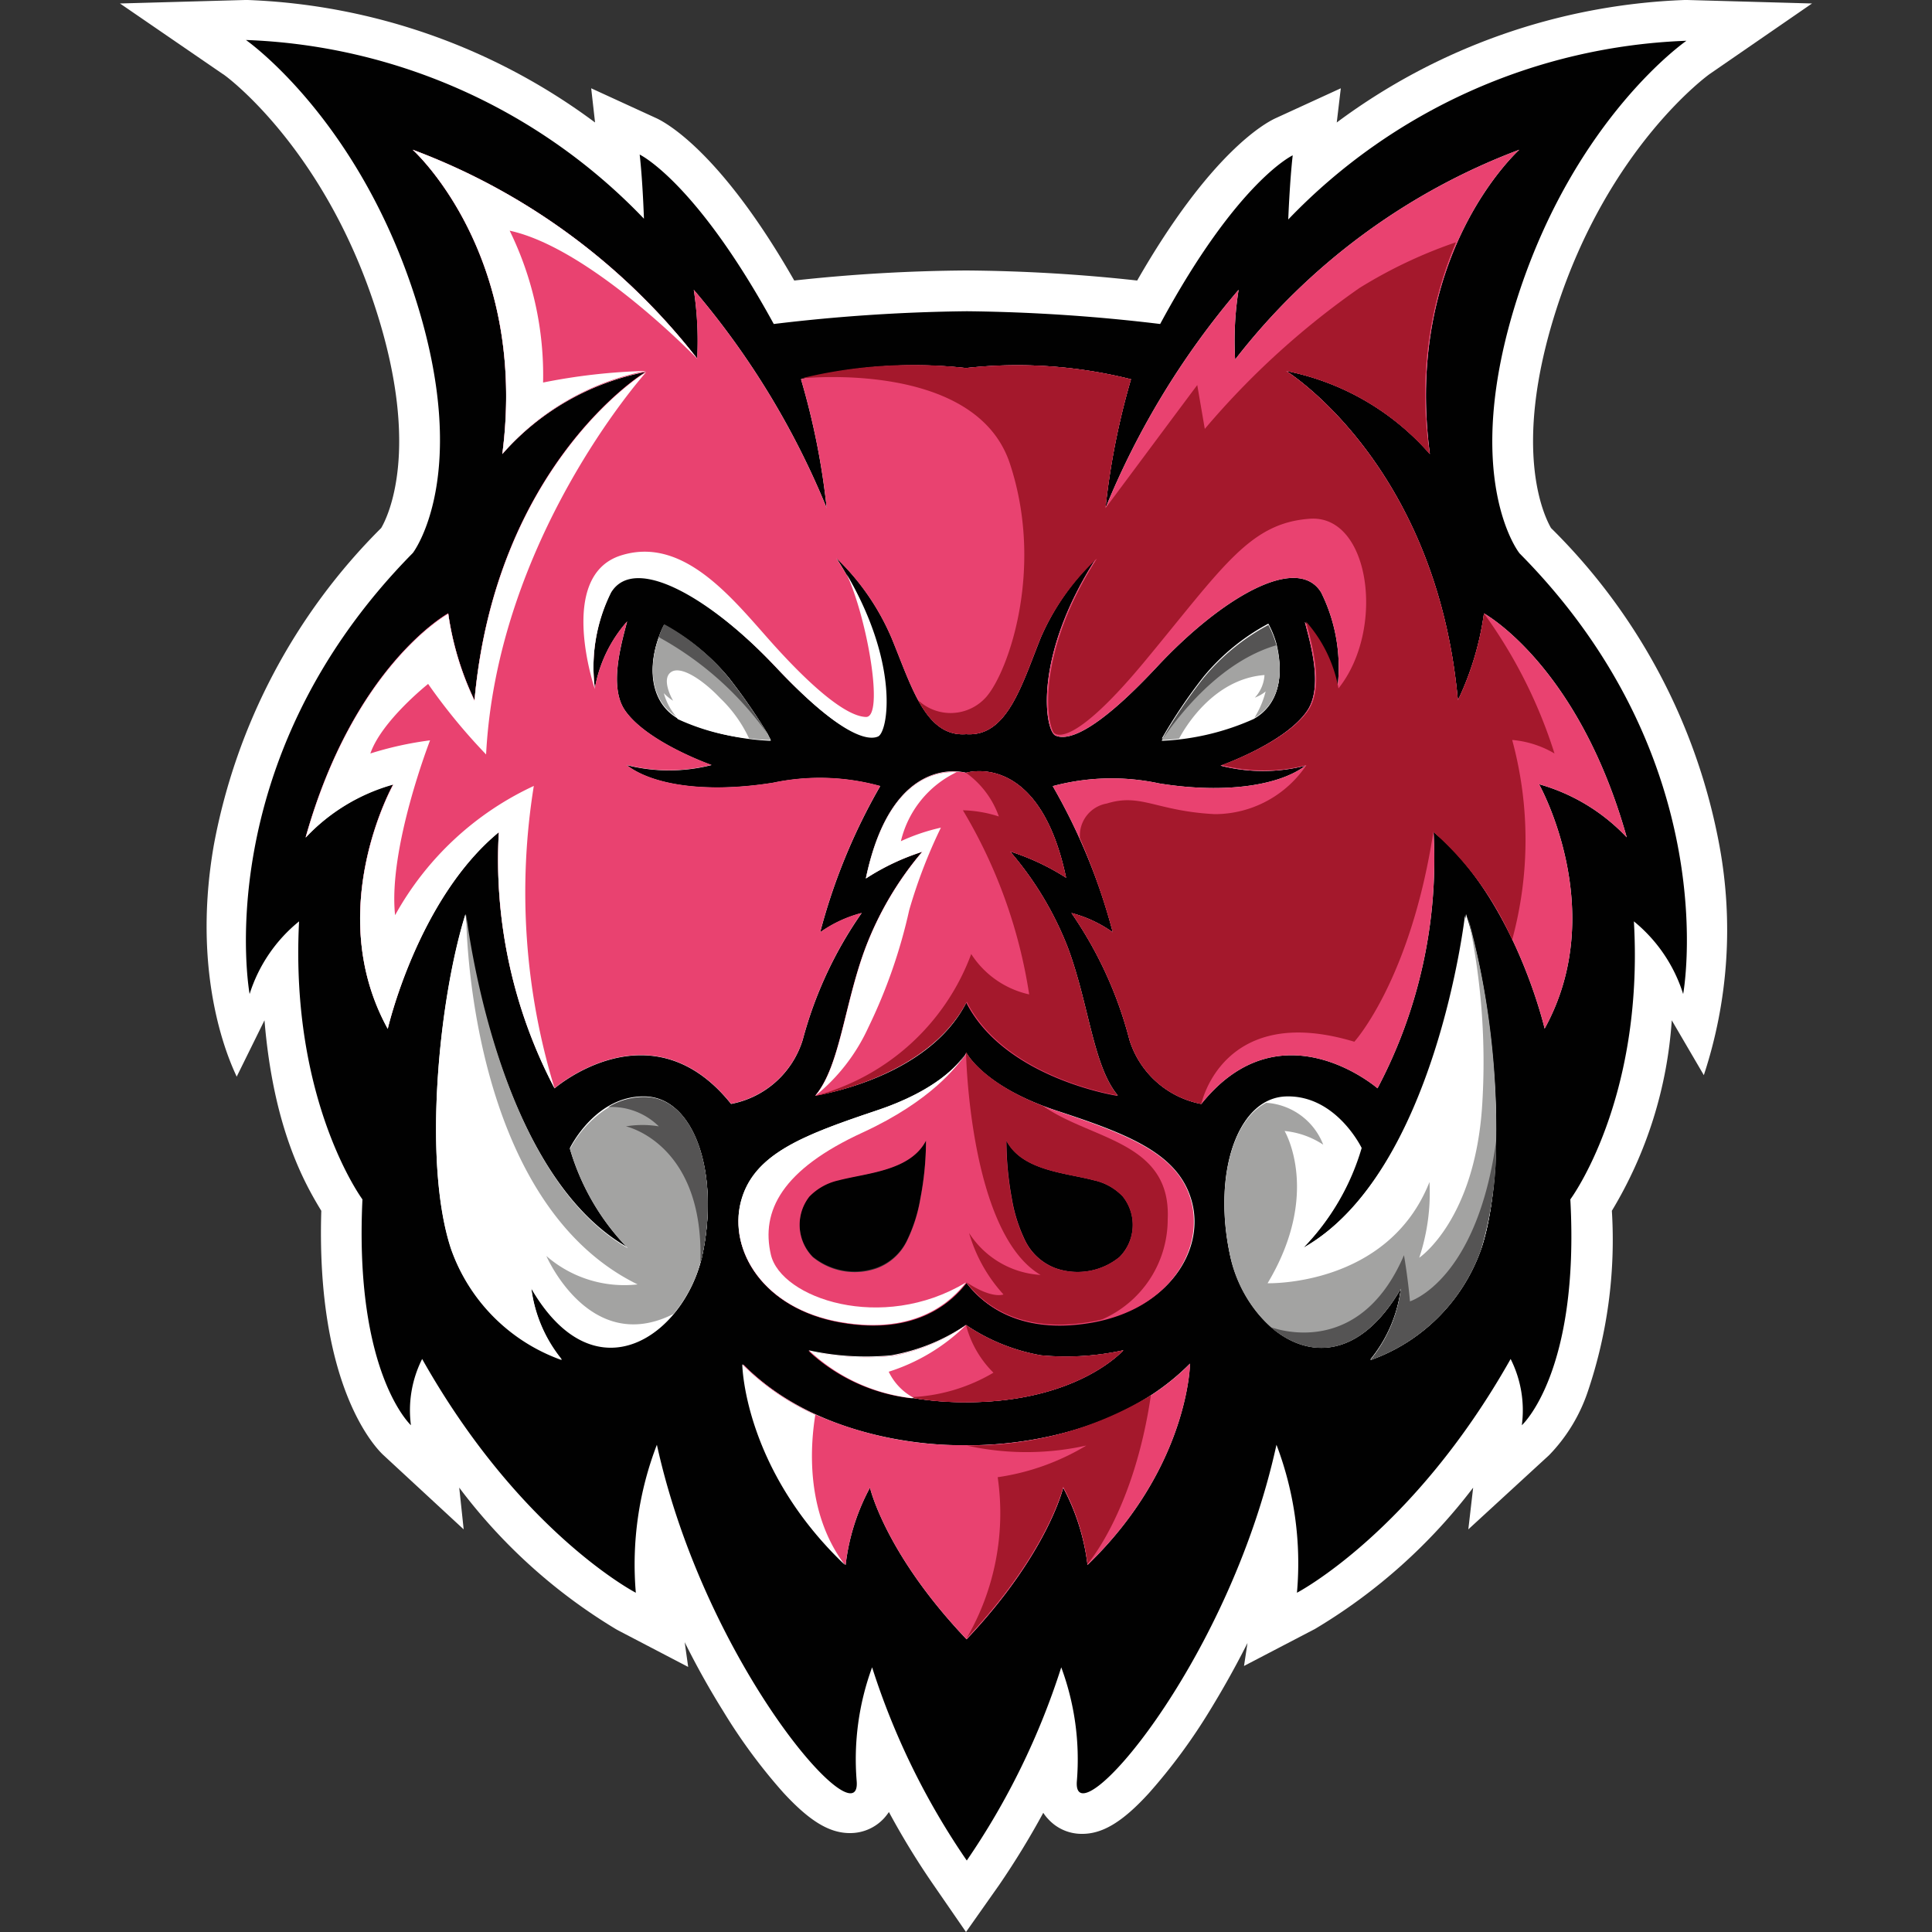 <svg xmlns="http://www.w3.org/2000/svg" viewBox="0 0 100 100"><rect x="0" y="0" width="100" height="100" fill="#333333" stroke="none"/><defs><style>.cls-1{fill:#fff;}.cls-2{fill:#010101;}.cls-3{fill:#e94270;}.cls-4{fill:#a4182c;}.cls-5{fill:#a3a3a2;}.cls-6{fill:#555454;}</style></defs><title>dwarf33</title><g id="Layer_12" data-name="Layer 12"><g id="_Group_" data-name="&lt;Group&gt;"><g id="_Group_2" data-name="&lt;Group&gt;"><path class="cls-1" d="M80.28,27.33c-.32-.56-2.07-4,.27-11.3,2.71-8.45,7.89-12.16,7.93-12.19L93.79.18,87.34,0h-.15a32.13,32.13,0,0,0-18,6.34l.21-1.77L66,6.13c-.55.26-3.37,1.81-7.14,8.39A85.87,85.87,0,0,0,50,14a86.28,86.28,0,0,0-8.89.52C37.35,7.94,34.54,6.39,34,6.13l-3.4-1.56.2,1.77A32.13,32.13,0,0,0,12.83,0h-.15L6.21.18l5.32,3.65c.05,0,5.22,3.75,7.93,12.2,2.34,7.27.6,10.74.27,11.3a31.19,31.19,0,0,0-8.66,16.4c-1.29,7.36,1.15,11.86,1.18,12l1.44-2.92c.46,5.59,2.07,8.43,2.94,9.86-.28,9.16,2.85,12.31,3.22,12.65L24,79.16,23.77,77a28.52,28.52,0,0,0,8.17,7.36l3.68,1.92L35.44,85c.74,1.49,1.45,2.7,2,3.58a28.87,28.87,0,0,0,3.09,4.19c1.36,1.48,2.39,2.11,3.46,2.11a2.38,2.38,0,0,0,1.77-.77,3,3,0,0,0,.25-.32,40.14,40.14,0,0,0,2.28,3.73L50,100l1.72-2.44A42.83,42.83,0,0,0,54,93.83a2.09,2.09,0,0,0,.25.32,2.34,2.34,0,0,0,1.77.77c1.06,0,2.1-.63,3.45-2.11a29.62,29.62,0,0,0,3.1-4.19c.54-.88,1.25-2.09,2-3.58l-.18,1.19,3.68-1.92A28.81,28.81,0,0,0,76.25,77L76,79.16l4.18-3.84a8.7,8.7,0,0,0,2-3.28,24.49,24.49,0,0,0,1.25-9.37,21.9,21.9,0,0,0,3.1-9.86l1.66,2.84a24,24,0,0,0,.8-11.92A31,31,0,0,0,80.28,27.33ZM73,13a21.75,21.75,0,0,0-1.24,6,16.16,16.16,0,0,0-4-1.63A33.84,33.84,0,0,1,73,13ZM32.22,17.32A16.25,16.25,0,0,0,28.27,19,21.38,21.38,0,0,0,27,13,32.9,32.9,0,0,1,32.22,17.32ZM22,35.6c.33.92.64,1.53.66,1.59l.26.52L20,38.5A18,18,0,0,1,22,35.6ZM20.89,45.76a13.92,13.92,0,0,1,1.3-4.14l1.43-2.54,1.08,2.17-.23.18A16.67,16.67,0,0,0,20.89,45.76ZM34.3,64.5c-.39,1.86-1.73,3.15-2.69,3.15-.71,0-1.54-.73-2.29-2l-2.52.82A6.72,6.72,0,0,1,25.35,64a19.73,19.73,0,0,1-.66-6.18c1.72,4.15,4,7,6.77,8.61L34,63.13a11.16,11.16,0,0,1-2.17-3.34,2.1,2.1,0,0,1,1.51-.9h0s.17,0,.37.26C34.41,60,34.81,62.08,34.3,64.5Zm8.87,11.36c-.14.24-.27.49-.39.74-.26-.4-.5-.79-.7-1.16.37.15.74.28,1.1.41ZM50,81.6a17.27,17.27,0,0,1-2.88-4.86,19.51,19.51,0,0,0,2.58.17h.6a19.61,19.61,0,0,0,2.58-.17A17.82,17.82,0,0,1,50,81.6Zm7.22-5c-.12-.25-.25-.49-.39-.73h0c.36-.13.72-.26,1.09-.41A13,13,0,0,1,57.23,76.59Zm2-12a4.59,4.59,0,0,1-3.13,1.8,7.8,7.8,0,0,1-1.32.12,3.74,3.74,0,0,1-3.15-1.39L50,63l-1.66,2.14a3.76,3.76,0,0,1-3.16,1.39,7.89,7.89,0,0,1-1.32-.12,4.54,4.54,0,0,1-3.12-1.8,2.31,2.31,0,0,1-.36-1.82c.32-1.28,1.92-2,5.61-3.25a13.92,13.92,0,0,0,4-2,13.79,13.79,0,0,0,4,2c3.69,1.24,5.28,2,5.61,3.25A2.31,2.31,0,0,1,59.27,64.56ZM45.77,53.22l0-.21a32.25,32.25,0,0,1,.92-3.19,15.08,15.08,0,0,1,2.54-4.29l.73-.8.72.8a14.79,14.79,0,0,1,2.54,4.3A26.89,26.89,0,0,1,54.19,53l.05.21a5.91,5.91,0,0,1-2.35-2.3L50,47.21l-1.88,3.71A5.88,5.88,0,0,1,45.77,53.22Zm15.81,1.46a2.54,2.54,0,0,1-1.1-1.46c0-.08,0-.16-.07-.23l.64.47L59.6,47.77a36.33,36.33,0,0,0-1.87-5.33,13.34,13.34,0,0,1,1.94.18,19.94,19.94,0,0,0,3.2.27,9.92,9.92,0,0,0,6-1.6L68,39.43a6.54,6.54,0,0,0,1.44-1.49,4.58,4.58,0,0,0,.73-2h1.17a10.66,10.66,0,0,0-1.12-6.34A3.69,3.69,0,0,0,67,27.81c-3.3,0-7.1,3.69-8.59,5.28-.79.84-1.42,1.45-1.92,1.89a13.55,13.55,0,0,1,2.06-4.93l-3.2-2.68a14.91,14.91,0,0,0-3.38,4.87c-.14.34-.27.68-.4,1a9.28,9.28,0,0,1-1.35,2.69h-.32a9.27,9.27,0,0,1-1.36-2.69l-.4-1a14.75,14.75,0,0,0-3.38-4.87l-3.2,2.68A13.79,13.79,0,0,1,43.58,35c-.5-.44-1.14-1-1.93-1.89-1.48-1.59-5.28-5.28-8.59-5.28a3.67,3.67,0,0,0-3.23,1.77,10.61,10.61,0,0,0-1.13,6.34h1.17a4.58,4.58,0,0,0,.73,2,6.81,6.81,0,0,0,1.45,1.49l-.91,1.86a10,10,0,0,0,6,1.6,19.94,19.94,0,0,0,3.2-.27,13.08,13.08,0,0,1,1.93-.18,37.74,37.74,0,0,0-1.87,5.33L39,53.46l.65-.47a2,2,0,0,0-.07.23,2.54,2.54,0,0,1-1.11,1.46,7.58,7.58,0,0,0-5.26-2.16,8.55,8.55,0,0,0-3.58.82,24.32,24.32,0,0,1-1.68-10.1l.45-5-2,1.67.31-3.45A22.93,22.93,0,0,1,31,24.56,15.42,15.42,0,0,1,34.56,21h0l-.79-2c.4.48.61.77.62.78l3.31,4.59.27-3A40.16,40.16,0,0,1,40.82,27l4.06-1a39.92,39.92,0,0,0-.81-4.79A24.83,24.83,0,0,1,47.6,21a15.05,15.05,0,0,1,2.07.12l.32.06.35-.06A15.13,15.13,0,0,1,52.42,21a24.7,24.7,0,0,1,3.52.27,44.39,44.39,0,0,0-.81,4.79l4.07,1a37.68,37.68,0,0,1,2.86-5.68l.26,3,3.31-4.56s.23-.3.63-.78l-.79,2h0a15.42,15.42,0,0,1,3.59,3.58,23,23,0,0,1,4.31,11.88l.31,3.45-2-1.67.44,5a23.88,23.88,0,0,1-1.67,10.1,8.6,8.6,0,0,0-3.59-.82A7.58,7.58,0,0,0,61.58,54.68ZM74.67,64a6.74,6.74,0,0,1-1.46,2.45l-2.52-.82c-.74,1.28-1.58,2-2.29,2-1,0-2.29-1.29-2.68-3.15-.51-2.42-.11-4.52.54-5.35.21-.26.33-.26.38-.26h0a2.1,2.1,0,0,1,1.51.9A11.16,11.16,0,0,1,66,63.13l2.54,3.31c2.77-1.57,5-4.46,6.77-8.61A20.35,20.35,0,0,1,74.67,64Zm.87-22.58-.23-.18,1.08-2.16,1.43,2.53a13.63,13.63,0,0,1,1.31,4.14A16.75,16.75,0,0,0,75.54,41.43Zm1.54-3.72.26-.52c0-.06.33-.67.67-1.59a17.39,17.39,0,0,1,2,2.9Z"/><path id="_Compound_Path_" data-name="&lt;Compound Path&gt;" class="cls-2" d="M78.55,15.38c3-9.32,8.74-13.27,8.74-13.27a30.07,30.07,0,0,0-20.61,9.25s.07-1.9.23-3.32c0,0-2.87,1.33-6.86,8.73a90.64,90.64,0,0,0-10-.66,90.7,90.7,0,0,0-10,.66C36,9.37,33.11,8,33.11,8c.16,1.42.22,3.32.22,3.32a30,30,0,0,0-20.6-9.25s5.75,4,8.74,13.27-.1,13.28-.1,13.28C10.7,39.43,12.92,51.45,12.92,51.45a7.89,7.89,0,0,1,2.56-3.76C15,57,18.76,62.08,18.76,62.08c-.43,9,2.51,11.69,2.51,11.69a5.91,5.91,0,0,1,.58-3.43c5.07,9,11.06,12.1,11.06,12.1A17.24,17.24,0,0,1,34,74.78c2.52,11.46,10.63,20.6,10.34,17.39a13.81,13.81,0,0,1,.8-5.87,38,38,0,0,0,4.9,10,38.14,38.14,0,0,0,4.89-10,13.72,13.72,0,0,1,.81,5.87c-.29,3.21,7.82-5.93,10.33-17.39a17.24,17.24,0,0,1,1.06,7.66s6-3.12,11.06-12.1a5.91,5.91,0,0,1,.58,3.43s3-2.71,2.51-11.69c0,0,3.82-5.12,3.29-14.39a7.91,7.91,0,0,1,2.55,3.76s2.23-12-8.45-22.79C78.64,28.66,75.55,24.71,78.55,15.38ZM36.36,64.93c-.87,4.12-5.51,7.53-8.86,1.77a7.31,7.31,0,0,0,1.58,3.7,9.41,9.41,0,0,1-5.73-5.73c-1.48-4.44-.64-12.91.74-17.32,0,0,1.51,13.36,8.41,17.26a12.37,12.37,0,0,1-3-5.15s1.32-2.74,3.9-2.67S37.23,60.81,36.36,64.93ZM56.29,81a11.33,11.33,0,0,0-1.26-4s-.8,3.41-5,7.85c-4.22-4.44-5-7.85-5-7.85a11.1,11.1,0,0,0-1.26,4c-5.25-5-5.31-10.38-5.31-10.38C42.91,75.12,50,74.8,50,74.8s7.1.32,11.59-4.22C61.6,70.58,61.53,75.94,56.29,81ZM41.86,69.89a13.81,13.81,0,0,0,4.26.26A10,10,0,0,0,50,68.58a10,10,0,0,0,3.88,1.57,13.77,13.77,0,0,0,4.26-.26S55.8,72.58,50,72.58,41.86,69.89,41.86,69.89ZM56.5,68.43c-4,.7-5.82-1.18-6.49-2.05-.68.87-2.49,2.75-6.5,2.05s-5.79-3.72-5.17-6.2,3.19-3.46,7-4.74,4.68-3,4.68-3,.89,1.76,4.68,3,6.35,2.25,7,4.74S60.51,67.73,56.5,68.43Zm-11.68-23C46.21,38.85,50,40,50,40s3.79-1.19,5.18,5.43a12.19,12.19,0,0,0-2.9-1.36,17.12,17.12,0,0,1,3,5c1.09,2.92,1.3,6.11,2.58,7.63,0,0-5.82-.89-7.82-4.85-2,4-7.83,4.85-7.83,4.85,1.28-1.52,1.5-4.71,2.59-7.63a17,17,0,0,1,2.95-5A12.19,12.19,0,0,0,44.82,45.47Zm31.84,19.2a9.41,9.41,0,0,1-5.73,5.73,7.21,7.21,0,0,0,1.58-3.7c-3.35,5.76-8,2.35-8.85-1.77s.35-8.08,2.93-8.14,3.89,2.67,3.89,2.67a12.4,12.4,0,0,1-3,5.15c6.89-3.9,8.4-17.26,8.4-17.26C77.31,51.76,78.14,60.23,76.66,64.67ZM84.2,43.34a9.92,9.92,0,0,0-4.54-2.75s3.67,6.52.29,12.65c0,0-1.55-6.71-5.75-10.18a25.35,25.35,0,0,1-2.9,13.27s-5-4.34-9.12.81a4.84,4.84,0,0,1-3.72-3.32,20.59,20.59,0,0,0-3-6.56,6.45,6.45,0,0,1,2.14,1,30.81,30.81,0,0,0-3.11-7.57A11.77,11.77,0,0,1,60,40.55c3.54.57,6.3.06,7.57-.92a8.87,8.87,0,0,1-4.39,0s3.36-1.18,4.48-2.84c.82-1.21.2-3.38-.12-4.59a7.14,7.14,0,0,1,1.68,3.46,8.72,8.72,0,0,0-.84-5c-1.24-2-5.14.26-8.49,3.85s-4.71,3.81-5.26,3.56S53.45,34,56.73,28.91A12.57,12.57,0,0,0,53.87,33c-1,2.5-1.75,5.15-3.86,5-2.11.16-2.83-2.49-3.87-5a12.57,12.57,0,0,0-2.86-4.13c3.28,5.09,2.62,8.93,2.09,9.17s-1.91,0-5.26-3.56-7.25-5.87-8.48-3.85a8.72,8.72,0,0,0-.84,5,7.07,7.07,0,0,1,1.67-3.46c-.32,1.21-.94,3.38-.12,4.59,1.13,1.66,4.49,2.84,4.49,2.84a8.91,8.91,0,0,1-4.4,0c1.28,1,4,1.49,7.58.92a11.74,11.74,0,0,1,5.55.17,30.81,30.81,0,0,0-3.11,7.57,6.55,6.55,0,0,1,2.15-1,20.79,20.79,0,0,0-3.05,6.56,4.82,4.82,0,0,1-3.71,3.32c-4.12-5.15-9.13-.81-9.13-.81a25.4,25.4,0,0,1-2.89-13.27c-4.21,3.47-5.75,10.18-5.75,10.18-3.38-6.13.29-12.65.29-12.65a9.85,9.85,0,0,0-4.54,2.75c2.51-8.93,7.38-11.59,7.38-11.59a15.49,15.49,0,0,0,1.36,4.5c1.11-12.27,8.88-17,8.88-17A13.23,13.23,0,0,0,26,23.5c1.35-10.38-4.64-15.75-4.64-15.75A33.6,33.6,0,0,1,36.09,18.56,17.53,17.53,0,0,0,35.91,15,41.77,41.77,0,0,1,42.79,26.3a37.6,37.6,0,0,0-1.33-6.67A24.25,24.25,0,0,1,50,19.05a24.19,24.19,0,0,1,8.54.58,38.18,38.18,0,0,0-1.32,6.67A41.77,41.77,0,0,1,64.11,15a16.78,16.78,0,0,0-.18,3.61A33.53,33.53,0,0,1,78.64,7.75s-6,5.37-4.63,15.75a13.28,13.28,0,0,0-7.44-4.3S74.35,24,75.46,36.25a15.29,15.29,0,0,0,1.35-4.5S81.69,34.41,84.2,43.34Zm-24.07-5a28.67,28.67,0,0,1,2.17-3.21,11.16,11.16,0,0,1,3.35-2.74c.78,1.48,1,3.85-.77,4.83a13,13,0,0,1-4.64,1.12Zm-20.24,0h-.12a13,13,0,0,1-4.64-1.12c-1.78-1-1.54-3.35-.77-4.83a11.14,11.14,0,0,1,3.36,2.74A30.45,30.45,0,0,1,39.89,38.3Z"/><path id="_Path_" data-name="&lt;Path&gt;" class="cls-2" d="M57.94,65.07a3.43,3.43,0,0,1-3.31.57,2.88,2.88,0,0,1-1.56-1.41,8,8,0,0,1-.7-2.2,16.64,16.64,0,0,1-.28-3c.81,1.57,3.06,1.67,4.53,2.06a2.91,2.91,0,0,1,1.5.84A2.36,2.36,0,0,1,57.94,65.07Z"/><path id="_Path_2" data-name="&lt;Path&gt;" class="cls-2" d="M47.93,59a15.78,15.78,0,0,1-.29,3,8,8,0,0,1-.7,2.2,2.81,2.81,0,0,1-1.56,1.41,3.43,3.43,0,0,1-3.31-.57,2.38,2.38,0,0,1-.18-3.13,3,3,0,0,1,1.5-.84C44.87,60.71,47.12,60.61,47.93,59Z"/></g><g id="_Group_3" data-name="&lt;Group&gt;"><path id="_Compound_Path_2" data-name="&lt;Compound Path&gt;" class="cls-3" d="M61.67,62.23c-.63-2.49-3.19-3.46-7-4.74s-4.68-3-4.68-3h0s0,0,0,.07a.25.25,0,0,1-.05.08h0c-.32.47-1.49,1.84-4.58,2.88-3.8,1.28-6.36,2.25-7,4.74s1.16,5.5,5.17,6.2,5.82-1.18,6.5-2.05c.67.87,2.49,2.75,6.49,2.05S62.3,64.71,61.67,62.23Zm-19.6,2.84a2.38,2.38,0,0,1-.18-3.13,3,3,0,0,1,1.5-.84c1.48-.39,3.73-.49,4.54-2.06a15.78,15.78,0,0,1-.29,3,8,8,0,0,1-.7,2.2,2.81,2.81,0,0,1-1.56,1.41A3.43,3.43,0,0,1,42.07,65.07Zm15.87,0a3.43,3.43,0,0,1-3.31.57,2.88,2.88,0,0,1-1.56-1.41,8,8,0,0,1-.7-2.2,16.64,16.64,0,0,1-.28-3c.81,1.57,3.06,1.67,4.53,2.06a2.91,2.91,0,0,1,1.5.84A2.36,2.36,0,0,1,57.94,65.07Z"/><path id="_Path_3" data-name="&lt;Path&gt;" class="cls-3" d="M61.6,70.58S61.53,75.94,56.29,81a11.33,11.33,0,0,0-1.26-4s-.8,3.41-5,7.85c-4.22-4.44-5-7.85-5-7.85a11.1,11.1,0,0,0-1.26,4c-5.25-5-5.31-10.38-5.31-10.38a12.77,12.77,0,0,0,3.78,2.61A18.73,18.73,0,0,0,50,74.8S57.11,75.12,61.6,70.58Z"/><path id="_Path_4" data-name="&lt;Path&gt;" class="cls-3" d="M58.15,69.89S55.8,72.58,50,72.58a16.21,16.21,0,0,1-2.75-.22h0a.58.58,0,0,1-.19,0,9.33,9.33,0,0,1-5.21-2.43,13.81,13.81,0,0,0,4.26.26A9.92,9.92,0,0,0,50,68.59h0a10,10,0,0,0,3.88,1.57A13.77,13.77,0,0,0,58.15,69.89Z"/><path id="_Path_5" data-name="&lt;Path&gt;" class="cls-3" d="M57.83,56.72S52,55.83,50,51.87c-1.95,3.83-7.47,4.79-7.81,4.85h0c1.28-1.52,1.5-4.71,2.59-7.63a17,17,0,0,1,2.95-5,12.19,12.19,0,0,0-2.9,1.36c1.08-5.15,3.62-5.57,4.69-5.5A2,2,0,0,1,50,40s3.79-1.19,5.18,5.43a12.19,12.19,0,0,0-2.9-1.36,17.12,17.12,0,0,1,3,5C56.34,52,56.55,55.2,57.83,56.72Z"/><path id="_Path_6" data-name="&lt;Path&gt;" class="cls-3" d="M79.66,40.59s3.67,6.52.29,12.65c0,0-1.55-6.71-5.75-10.18a25.35,25.35,0,0,1-2.9,13.27s-5-4.34-9.12.81a4.84,4.84,0,0,1-3.72-3.32,20.59,20.59,0,0,0-3-6.56,6.45,6.45,0,0,1,2.14,1,30.81,30.81,0,0,0-3.11-7.57A11.77,11.77,0,0,1,60,40.55c3.54.57,6.3.06,7.57-.92a8.87,8.87,0,0,1-4.39,0s3.36-1.18,4.48-2.84c.82-1.21.2-3.38-.12-4.59a7.14,7.14,0,0,1,1.68,3.46,8.72,8.72,0,0,0-.84-5c-1.24-2-5.14.26-8.49,3.85s-4.71,3.81-5.26,3.56S53.45,34,56.73,28.91A12.57,12.57,0,0,0,53.87,33c-1,2.5-1.75,5.15-3.86,5-1.15.09-1.89-.66-2.49-1.76-.5-.92-.91-2.09-1.38-3.23a12.58,12.58,0,0,0-2.85-4.12l.45.73v0c2.76,4.71,2.14,8.18,1.63,8.41s-1.91,0-5.26-3.56-7.25-5.87-8.48-3.85a8.72,8.72,0,0,0-.84,5,7.07,7.07,0,0,1,1.67-3.46c-.32,1.21-.94,3.38-.12,4.59,1.13,1.66,4.49,2.84,4.49,2.84a8.91,8.91,0,0,1-4.4,0c1.28,1,4,1.49,7.58.92a11.74,11.74,0,0,1,5.55.17,30.81,30.81,0,0,0-3.11,7.57,6.55,6.55,0,0,1,2.15-1,20.79,20.79,0,0,0-3.05,6.56,4.82,4.82,0,0,1-3.71,3.32c-4.12-5.15-9.13-.81-9.13-.81a25.4,25.4,0,0,1-2.89-13.27c-4.21,3.47-5.75,10.18-5.75,10.18-3.38-6.13.29-12.65.29-12.65a9.85,9.85,0,0,0-4.54,2.75c2.51-8.93,7.38-11.59,7.38-11.59a15.49,15.49,0,0,0,1.36,4.5c1.09-12.08,8.64-16.9,8.88-17h0A13.23,13.23,0,0,0,26,23.5c1.35-10.38-4.64-15.75-4.64-15.75A33.46,33.46,0,0,1,36.08,18.56h0A17.53,17.53,0,0,0,35.91,15,41.77,41.77,0,0,1,42.79,26.3a37.6,37.6,0,0,0-1.33-6.67A24.25,24.25,0,0,1,50,19.05a24.19,24.19,0,0,1,8.54.58,38.18,38.18,0,0,0-1.32,6.67A41.77,41.77,0,0,1,64.11,15a16.78,16.78,0,0,0-.18,3.61A33.53,33.53,0,0,1,78.64,7.75s-6,5.37-4.63,15.75a13.28,13.28,0,0,0-7.44-4.3S74.35,24,75.46,36.25a15.29,15.29,0,0,0,1.35-4.5s4.88,2.66,7.39,11.59A9.92,9.92,0,0,0,79.66,40.59Z"/></g><g id="_Group_4" data-name="&lt;Group&gt;"><path id="_Path_7" data-name="&lt;Path&gt;" class="cls-4" d="M42.2,56.72a11.86,11.86,0,0,0,8.07-7.34,4.79,4.79,0,0,0,3,2.09,26.27,26.27,0,0,0-3.43-9.53,6.57,6.57,0,0,1,1.86.32A4.7,4.7,0,0,0,50,40s3.79-1.19,5.18,5.43a12.19,12.19,0,0,0-2.9-1.36,17.12,17.12,0,0,1,3,5c1.09,2.92,1.3,6.11,2.58,7.63,0,0-5.82-.89-7.82-4.85C48.06,55.7,42.54,56.66,42.2,56.72Z"/><path id="_Path_8" data-name="&lt;Path&gt;" class="cls-4" d="M59.57,72.22c-.86,5.84-3.13,8.56-3.28,8.73h0a11.33,11.33,0,0,0-1.26-4s-.8,3.41-5,7.85a12.9,12.9,0,0,0,1.61-8.34,12.29,12.29,0,0,0,4.59-1.64,14.26,14.26,0,0,1-6.2,0A18,18,0,0,0,59.57,72.22Z"/><path id="_Compound_Path_3" data-name="&lt;Compound Path&gt;" class="cls-4" d="M54,57.25c-3.22-1.25-4-2.8-4-2.8s.16,9.36,3.86,11.54a4.73,4.73,0,0,1-3.7-2.17A8,8,0,0,0,51.94,67s-.58.26-1.93-.64c.67.87,2.49,2.75,6.49,2.05a4.88,4.88,0,0,0,.55-.12,5.65,5.65,0,0,0,3.39-5.18C60.63,59.07,56.47,59,54,57.25Zm3.93,7.82a3.43,3.43,0,0,1-3.31.57,2.88,2.88,0,0,1-1.56-1.41,8,8,0,0,1-.7-2.2,16.64,16.64,0,0,1-.28-3c.81,1.57,3.06,1.67,4.53,2.06a2.91,2.91,0,0,1,1.5.84A2.36,2.36,0,0,1,57.94,65.07Z"/><path id="_Path_9" data-name="&lt;Path&gt;" class="cls-4" d="M78.27,38.3a19.69,19.69,0,0,1,0,10.34,16.13,16.13,0,0,0-4.08-5.58C73,50.74,70.1,53.92,70.1,53.92c-6.83-2.06-7.92,3.22-7.92,3.22a4.84,4.84,0,0,1-3.72-3.32,20.59,20.59,0,0,0-3-6.56,6.45,6.45,0,0,1,2.14,1,35.48,35.48,0,0,0-1.7-4.87,1.68,1.68,0,0,1,1.39-1.8c1.77-.55,2.54.39,5.58.55a5.71,5.71,0,0,0,4.75-2.54h0a8.81,8.81,0,0,1-4.38,0s3.36-1.18,4.48-2.84c.82-1.21.2-3.38-.12-4.59a7.14,7.14,0,0,1,1.68,3.46c2.44-3.05,1.64-9-1.48-8.78s-4.48,2.47-8.54,7.37c-3.83,4.62-4.65,3.79-4.73,3.69v0c-.46-.86-.69-4.42,2.25-9A12.57,12.57,0,0,0,53.87,33c-1,2.5-1.75,5.15-3.86,5-1.15.09-1.89-.66-2.49-1.76h0a2.46,2.46,0,0,0,3.54-.18c1.16-1.35,3-6.67,1.21-12.07s-10.82-4.4-10.82-4.4A24.25,24.25,0,0,1,50,19.05a24.19,24.19,0,0,1,8.54.58,38.18,38.18,0,0,0-1.32,6.67h0c.12-.15,3.61-4.85,4.75-6.37l.39,2.27a41.78,41.78,0,0,1,8-7.29,24.5,24.5,0,0,1,5-2.37A20.24,20.24,0,0,0,74,23.5a13.28,13.28,0,0,0-7.44-4.3S74.35,24,75.46,36.25a15.29,15.29,0,0,0,1.35-4.5A25.28,25.28,0,0,1,80.46,39,5.17,5.17,0,0,0,78.27,38.3Z"/><path id="_Path_10" data-name="&lt;Path&gt;" class="cls-4" d="M50,72.58a15.23,15.23,0,0,1-2.94-.26,9.13,9.13,0,0,0,4.36-1.27A5.37,5.37,0,0,1,50,68.58a10,10,0,0,0,3.88,1.57,13.77,13.77,0,0,0,4.26-.26S55.8,72.58,50,72.58Z"/></g><g id="_Group_5" data-name="&lt;Group&gt;"><path id="_Path_11" data-name="&lt;Path&gt;" class="cls-1" d="M19.17,39a17.85,17.85,0,0,1,3.09-.68s-2.18,5.6-1.81,9.05a15.8,15.8,0,0,1,7.18-6.69,34.65,34.65,0,0,0,1.08,15.67,25.4,25.4,0,0,1-2.89-13.27c-4.21,3.47-5.75,10.18-5.75,10.18-3.38-6.13.29-12.65.29-12.65a9.85,9.85,0,0,0-4.54,2.75c2.51-8.93,7.38-11.59,7.38-11.59a15.49,15.49,0,0,0,1.36,4.5c1.09-12.08,8.64-16.9,8.88-17-.21.23-7.71,8.72-8.28,19.78a30.36,30.36,0,0,1-3-3.65S19.75,37.31,19.17,39Z"/><path id="_Path_12" data-name="&lt;Path&gt;" class="cls-1" d="M26.38,11.94a17,17,0,0,1,1.73,7.86,30.92,30.92,0,0,1,5.33-.6A13.23,13.23,0,0,0,26,23.5c1.35-10.38-4.64-15.75-4.64-15.75A33.46,33.46,0,0,1,36.08,18.56C35.91,18.38,30.5,12.83,26.38,11.94Z"/><path id="_Path_13" data-name="&lt;Path&gt;" class="cls-1" d="M43.73,81c-5.25-5-5.31-10.38-5.31-10.38a12.77,12.77,0,0,0,3.78,2.61C42,74.49,41.57,78.14,43.73,81Z"/><path id="_Path_14" data-name="&lt;Path&gt;" class="cls-1" d="M31.63,30.67a8.72,8.72,0,0,0-.84,5s-2-5.86,1.35-6.92,5.94,2.46,8,4.73,3.72,3.6,4.68,3.63.07-5.1-1-7.4c2.76,4.71,2.14,8.18,1.63,8.41s-1.91,0-5.26-3.56S32.86,28.65,31.63,30.67Z"/><path id="_Path_15" data-name="&lt;Path&gt;" class="cls-1" d="M50,68.59A10,10,0,0,1,46,71a3,3,0,0,0,1.31,1.36.58.58,0,0,1-.19,0,9.33,9.33,0,0,1-5.21-2.43,13.81,13.81,0,0,0,4.26.26A9.92,9.92,0,0,0,50,68.59Z"/><path id="_Path_16" data-name="&lt;Path&gt;" class="cls-1" d="M38.34,62.23c.63-2.49,3.19-3.46,7-4.74,3.09-1,4.26-2.41,4.58-2.88-.35.55-1.72,2.37-5.25,4-4.21,1.93-5.29,4.08-4.77,6.33S45.64,69,50,66.38c-.68.87-2.49,2.75-6.5,2.05S37.72,64.71,38.34,62.23Z"/><path id="_Path_17" data-name="&lt;Path&gt;" class="cls-1" d="M44.82,45.47c1.08-5.15,3.62-5.57,4.69-5.5a5.32,5.32,0,0,0-2.88,3.57,10.17,10.17,0,0,1,2.07-.7,26.64,26.64,0,0,0-1.64,4.27,27.52,27.52,0,0,1-2.12,6.08,9.77,9.77,0,0,1-2.74,3.53h0c1.28-1.52,1.5-4.71,2.59-7.63a17,17,0,0,1,2.95-5A12.19,12.19,0,0,0,44.82,45.47Z"/></g><g id="_Group_6" data-name="&lt;Group&gt;"><g id="_Group_7" data-name="&lt;Group&gt;"><path id="_Path_18" data-name="&lt;Path&gt;" class="cls-1" d="M76.66,64.67a9.41,9.41,0,0,1-5.73,5.73,7.21,7.21,0,0,0,1.58-3.7c-3.35,5.76-8,2.35-8.85-1.77-.75-3.51,0-6.91,1.88-7.87a2.22,2.22,0,0,1,1-.27c2.57-.07,3.89,2.67,3.89,2.67a12.4,12.4,0,0,1-3,5.15c6.89-3.9,8.4-17.26,8.4-17.26a0,0,0,0,1,0,0,.43.43,0,0,0,0,.1C77.32,51.93,78.13,60.27,76.66,64.67Z"/><path id="_Path_19" data-name="&lt;Path&gt;" class="cls-5" d="M77.44,59.06a19.41,19.41,0,0,1-.78,5.61,9.41,9.41,0,0,1-5.73,5.73,7.21,7.21,0,0,0,1.58-3.7c-2.16,3.71-4.84,3.62-6.72,2a6.93,6.93,0,0,1-2.13-3.75c-.75-3.51,0-6.91,1.88-7.87a3.4,3.4,0,0,1,2.95,2.17,4.38,4.38,0,0,0-2-.71s1.92,3.21-.88,7.88c0,0,6.23.19,8.38-5.24a10.65,10.65,0,0,1-.53,3.92s2.89-1.94,3.26-7.94A35.33,35.33,0,0,0,76,47.55,41.5,41.5,0,0,1,77.44,59.06Z"/><path id="_Path_20" data-name="&lt;Path&gt;" class="cls-6" d="M77.44,59.06a19.41,19.41,0,0,1-.78,5.61,9.41,9.41,0,0,1-5.73,5.73,7.21,7.21,0,0,0,1.58-3.7c-2.16,3.71-4.84,3.62-6.72,2,1,.34,4.78,1.16,6.88-3.73,0,0,.2,1.14.31,2.39C73,67.34,76.43,66.31,77.44,59.06Z"/></g><g id="_Group_8" data-name="&lt;Group&gt;"><path id="_Path_21" data-name="&lt;Path&gt;" class="cls-1" d="M36.36,64.93A7.22,7.22,0,0,1,34.86,68c-1.86,2.2-4.95,2.81-7.36-1.34a7.31,7.31,0,0,0,1.58,3.7,9.41,9.41,0,0,1-5.73-5.73c-1.48-4.44-.64-12.91.74-17.32,0,0,1.51,13.36,8.41,17.26a12.37,12.37,0,0,1-3-5.15s1.32-2.74,3.9-2.67S37.23,60.81,36.36,64.93Z"/><path id="_Path_22" data-name="&lt;Path&gt;" class="cls-5" d="M36.36,64.93c0,.14-.07.29-.11.43s-.13.44-.21.65a7.3,7.3,0,0,1-1.18,2c-4.34,2.19-6.58-3-6.58-3A6.14,6.14,0,0,0,33,66.48c-8.85-4.34-8.87-19-8.87-19.13S25.6,60.71,32.5,64.61h0a12.3,12.3,0,0,1-3-5.14,5.68,5.68,0,0,1,2-2.15,3.55,3.55,0,0,1,1.94-.52C36,56.85,37.23,60.81,36.36,64.93Z"/><path id="_Path_23" data-name="&lt;Path&gt;" class="cls-6" d="M36.36,64.93c0,.14-.07.29-.11.43.21-6.18-3.85-7.06-3.85-7.06a5.15,5.15,0,0,1,1.7,0,3.49,3.49,0,0,0-2.61-1,3.55,3.55,0,0,1,1.94-.52C36,56.85,37.23,60.81,36.36,64.93Z"/></g><g id="_Group_9" data-name="&lt;Group&gt;"><path id="_Path_24" data-name="&lt;Path&gt;" class="cls-1" d="M39.89,38.3h-.12s-.38,0-1-.08a11.42,11.42,0,0,1-3.69-1L35,37.09c-1.39-.88-1.41-2.66-.91-4.07a4,4,0,0,1,.28-.67,11.14,11.14,0,0,1,3.36,2.74,30.32,30.32,0,0,1,2,2.89Z"/><path id="_Path_25" data-name="&lt;Path&gt;" class="cls-5" d="M39.89,38.3h-.12s-.38,0-1-.08a6.92,6.92,0,0,0-1.5-2.09c-.79-.84-2-1.72-2.54-1.34s.11,1.48.11,1.48a2.51,2.51,0,0,1-.48-.39A3.17,3.17,0,0,0,35,37.09c-1.39-.88-1.41-2.66-.91-4.07a4,4,0,0,1,.28-.67,11.14,11.14,0,0,1,3.36,2.74,30.32,30.32,0,0,1,2,2.89Z"/><path id="_Path_26" data-name="&lt;Path&gt;" class="cls-6" d="M37.72,35.09a30.32,30.32,0,0,1,2,2.89,16.82,16.82,0,0,0-5.62-5,4,4,0,0,1,.28-.67A11.14,11.14,0,0,1,37.72,35.09Z"/></g><g id="_Group_10" data-name="&lt;Group&gt;"><path id="_Path_27" data-name="&lt;Path&gt;" class="cls-1" d="M64.93,37.15l-.05,0a11.33,11.33,0,0,1-3.85,1c-.48.06-.79.07-.79.07h-.1a26.91,26.91,0,0,1,2.16-3.2,11.16,11.16,0,0,1,3.35-2.74,5.09,5.09,0,0,1,.41,1C66.43,34.77,66.29,36.37,64.93,37.15Z"/><path id="_Path_28" data-name="&lt;Path&gt;" class="cls-5" d="M64.93,37.15a4.9,4.9,0,0,0,.58-1.36,2.06,2.06,0,0,1-.56.32,1.88,1.88,0,0,0,.5-1.17c-2.63.2-4.11,2.7-4.42,3.29-.48.06-.79.07-.79.07h-.1a26.91,26.91,0,0,1,2.16-3.2,11.16,11.16,0,0,1,3.35-2.74,5.09,5.09,0,0,1,.41,1C66.43,34.77,66.29,36.37,64.93,37.15Z"/><path id="_Path_29" data-name="&lt;Path&gt;" class="cls-6" d="M66.06,33.4c-3.42,1-5.71,4.65-5.92,4.89a26.91,26.91,0,0,1,2.16-3.2,11.16,11.16,0,0,1,3.35-2.74A5.09,5.09,0,0,1,66.06,33.4Z"/></g></g></g></g></svg>